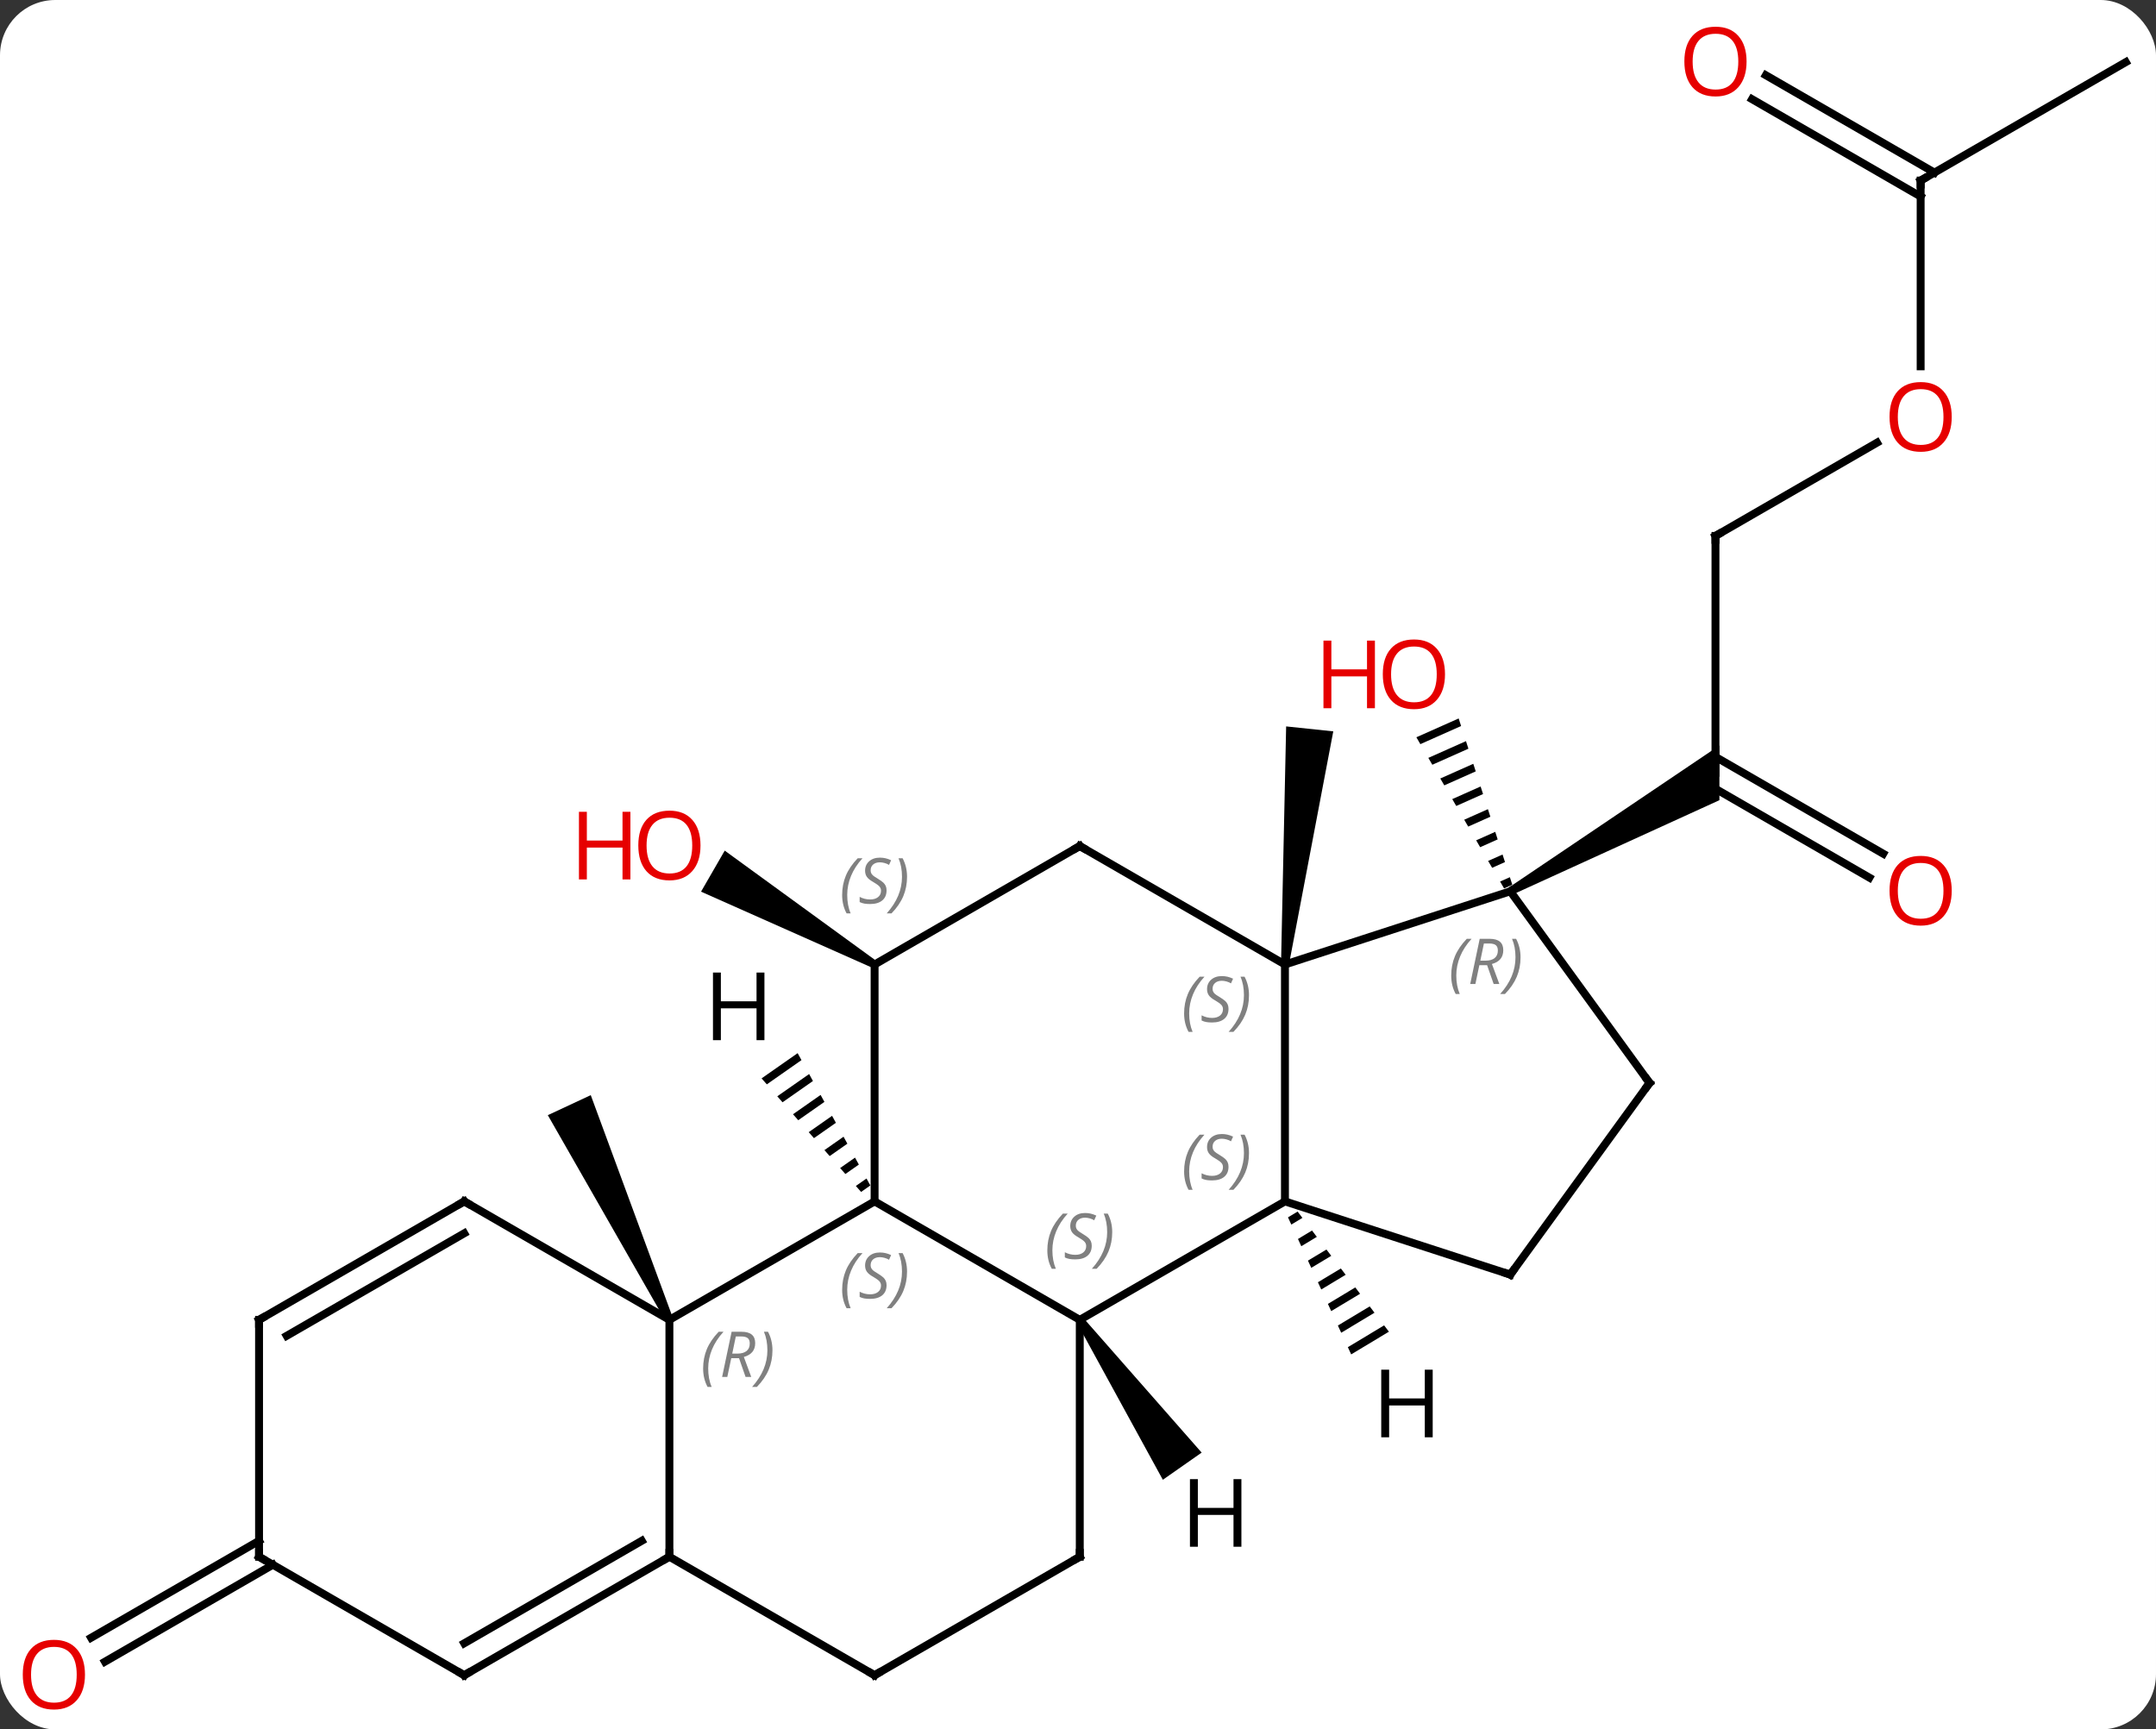 <svg width="273" viewBox="0 0 273 219" style="fill-opacity:1; color-rendering:auto; color-interpolation:auto; text-rendering:auto; stroke:black; stroke-linecap:square; stroke-miterlimit:10; shape-rendering:auto; stroke-opacity:1; fill:black; stroke-dasharray:none; font-weight:normal; stroke-width:1; font-family:'Open Sans'; font-style:normal; stroke-linejoin:miter; font-size:12; stroke-dashoffset:0; image-rendering:auto;" height="219" class="cas-substance-image" xmlns:xlink="http://www.w3.org/1999/xlink" xmlns="http://www.w3.org/2000/svg"><rect x="0" y="0" width="273" height="219" fill="#333333" stroke="none"/><svg class="cas-substance-single-component"><rect y="0" x="0" width="273" stroke="none" ry="7" rx="7" height="219" fill="white" class="cas-substance-group"/><svg y="0" x="0" width="273" viewBox="0 0 273 219" style="fill:black;" height="219" class="cas-substance-single-component-image"><svg><g><g transform="translate(138,110)" style="text-rendering:geometricPrecision; color-rendering:optimizeQuality; color-interpolation:linearRGB; stroke-linecap:butt; image-rendering:optimizeQuality;"><path style="stroke:none;" d="M25.202 12.187 L24.208 12.083 L24.856 -18.014 L30.824 -17.387 Z"/><line y2="-42.135" y1="-12.135" x2="79.218" x1="79.218" style="fill:none;"/><line y2="1.139" y1="-10.62" x2="98.709" x1="78.343" style="fill:none;"/><line y2="-1.892" y1="-14.156" x2="100.459" x1="79.218" style="fill:none;"/><path style="stroke:none;" d="M53.488 3.298 L52.988 2.432 L79.718 -15.599 L79.718 -8.671 Z"/><line y2="-53.946" y1="-42.135" x2="99.675" x1="79.218" style="fill:none;"/><line y2="-87.135" y1="-63.612" x2="105.198" x1="105.198" style="fill:none;"/><line y2="-102.135" y1="-87.135" x2="131.178" x1="105.198" style="fill:none;"/><line y2="-100.472" y1="-88.145" x2="85.598" x1="106.948" style="fill:none;"/><line y2="-97.441" y1="-85.114" x2="83.848" x1="105.198" style="fill:none;"/><path style="stroke:none;" d="M46.7 -19.021 L41.346 -16.638 L41.851 -15.768 L47.009 -18.064 L46.7 -19.021 ZM47.627 -16.149 L42.861 -14.028 L43.366 -13.158 L43.366 -13.158 L47.935 -15.192 L47.627 -16.149 ZM48.553 -13.278 L44.375 -11.418 L44.88 -10.548 L48.862 -12.32 L48.553 -13.278 ZM49.479 -10.406 L45.89 -8.808 L45.89 -8.808 L46.395 -7.938 L49.788 -9.449 L49.479 -10.406 ZM50.406 -7.534 L47.404 -6.198 L47.404 -6.198 L47.909 -5.328 L50.715 -6.577 L50.406 -7.534 ZM51.332 -4.663 L48.919 -3.588 L49.423 -2.718 L51.641 -3.705 L51.332 -4.663 ZM52.258 -1.791 L50.433 -0.979 L50.938 -0.108 L52.567 -0.834 L52.258 -1.791 ZM53.185 1.081 L51.947 1.631 L52.452 2.501 L53.494 2.038 L53.185 1.081 Z"/><path style="stroke:none;" d="M-27.005 11.702 L-27.505 12.568 L-49.232 2.912 L-46.233 -2.285 Z"/><path style="stroke:none;" d="M-52.785 56.924 L-53.691 57.346 L-68.635 31.214 L-63.197 28.678 Z"/><line y2="88.145" y1="100.424" x2="-103.448" x1="-124.716" style="fill:none;"/><line y2="85.114" y1="97.393" x2="-105.198" x1="-126.466" style="fill:none;"/><line y2="42.135" y1="12.135" x2="24.705" x1="24.705" style="fill:none;"/><line y2="2.865" y1="12.135" x2="53.238" x1="24.705" style="fill:none;"/><line y2="-2.865" y1="12.135" x2="-1.275" x1="24.705" style="fill:none;"/><line y2="57.135" y1="42.135" x2="-1.275" x1="24.705" style="fill:none;"/><line y2="51.405" y1="42.135" x2="53.238" x1="24.705" style="fill:none;"/><line y2="27.135" y1="2.865" x2="70.872" x1="53.238" style="fill:none;"/><line y2="12.135" y1="-2.865" x2="-27.255" x1="-1.275" style="fill:none;"/><line y2="42.135" y1="57.135" x2="-27.255" x1="-1.275" style="fill:none;"/><line y2="87.135" y1="57.135" x2="-1.275" x1="-1.275" style="fill:none;"/><line y2="27.135" y1="51.405" x2="70.872" x1="53.238" style="fill:none;"/><line y2="42.135" y1="12.135" x2="-27.255" x1="-27.255" style="fill:none;"/><line y2="57.135" y1="42.135" x2="-53.238" x1="-27.255" style="fill:none;"/><line y2="102.135" y1="87.135" x2="-27.255" x1="-1.275" style="fill:none;"/><line y2="87.135" y1="57.135" x2="-53.238" x1="-53.238" style="fill:none;"/><line y2="42.135" y1="57.135" x2="-79.218" x1="-53.238" style="fill:none;"/><line y2="87.135" y1="102.135" x2="-53.238" x1="-27.255" style="fill:none;"/><line y2="102.135" y1="87.135" x2="-79.218" x1="-53.238" style="fill:none;"/><line y2="98.094" y1="85.114" x2="-79.218" x1="-56.738" style="fill:none;"/><line y2="57.135" y1="42.135" x2="-105.198" x1="-79.218" style="fill:none;"/><line y2="59.156" y1="46.176" x2="-101.698" x1="-79.218" style="fill:none;"/><line y2="87.135" y1="102.135" x2="-105.198" x1="-79.218" style="fill:none;"/><line y2="87.135" y1="57.135" x2="-105.198" x1="-105.198" style="fill:none;"/><path style="stroke:none;" d="M26.308 43.422 L25.089 44.155 L25.089 44.155 L25.511 45.069 L25.511 45.069 L26.916 44.223 L26.916 44.223 L26.308 43.422 ZM28.134 45.824 L26.353 46.895 L26.353 46.895 L26.774 47.809 L28.742 46.625 L28.742 46.625 L28.134 45.824 ZM29.959 48.226 L27.616 49.635 L27.616 49.635 L28.037 50.548 L28.037 50.548 L30.568 49.027 L30.568 49.027 L29.959 48.226 ZM31.785 50.628 L28.88 52.375 L28.88 52.375 L29.301 53.288 L29.301 53.288 L32.393 51.428 L32.393 51.428 L31.785 50.628 ZM33.61 53.029 L30.143 55.115 L30.564 56.028 L30.564 56.028 L34.219 53.83 L34.219 53.83 L33.61 53.029 ZM35.436 55.431 L31.407 57.855 L31.407 57.855 L31.828 58.768 L31.828 58.768 L36.044 56.232 L36.044 56.232 L35.436 55.431 ZM37.261 57.833 L32.67 60.595 L32.67 60.595 L33.091 61.508 L33.091 61.508 L37.87 58.634 L37.87 58.634 L37.261 57.833 Z"/><path style="stroke:none;" d="M-1.685 57.422 L-0.865 56.848 L14.158 73.946 L9.243 77.387 Z"/><path style="stroke:none;" d="M-37 23.362 L-41.566 26.557 L-40.903 27.314 L-40.903 27.314 L-36.515 24.244 L-36.515 24.244 L-37 23.362 ZM-35.546 26.008 L-39.577 28.827 L-38.913 29.584 L-35.062 26.889 L-35.062 26.889 L-35.546 26.008 ZM-34.093 28.653 L-37.587 31.098 L-36.924 31.855 L-36.924 31.855 L-33.609 29.535 L-33.609 29.535 L-34.093 28.653 ZM-32.64 31.299 L-35.598 33.368 L-34.934 34.125 L-34.934 34.125 L-32.156 32.181 L-32.156 32.181 L-32.64 31.299 ZM-31.187 33.944 L-33.608 35.639 L-33.608 35.639 L-32.945 36.395 L-32.945 36.395 L-30.702 34.826 L-30.702 34.826 L-31.187 33.944 ZM-29.734 36.59 L-31.619 37.909 L-30.956 38.666 L-29.249 37.472 L-29.249 37.472 L-29.734 36.59 ZM-28.28 39.236 L-29.629 40.18 L-28.966 40.936 L-27.796 40.118 L-27.796 40.118 L-28.28 39.236 Z"/><path style="fill:none; stroke-miterlimit:5;" d="M79.218 -41.635 L79.218 -42.135 L79.651 -42.385"/></g><g transform="translate(138,110)" style="stroke-linecap:butt; fill:rgb(230,0,0); text-rendering:geometricPrecision; color-rendering:optimizeQuality; image-rendering:optimizeQuality; font-family:'Open Sans'; stroke:rgb(230,0,0); color-interpolation:linearRGB; stroke-miterlimit:5;"><path style="stroke:none;" d="M109.135 2.795 Q109.135 4.857 108.096 6.037 Q107.057 7.217 105.214 7.217 Q103.323 7.217 102.292 6.053 Q101.26 4.888 101.26 2.779 Q101.26 0.685 102.292 -0.463 Q103.323 -1.612 105.214 -1.612 Q107.073 -1.612 108.104 -0.44 Q109.135 0.732 109.135 2.795 ZM102.307 2.795 Q102.307 4.529 103.05 5.435 Q103.792 6.342 105.214 6.342 Q106.635 6.342 107.362 5.443 Q108.089 4.545 108.089 2.795 Q108.089 1.06 107.362 0.17 Q106.635 -0.721 105.214 -0.721 Q103.792 -0.721 103.05 0.177 Q102.307 1.076 102.307 2.795 Z"/><path style="stroke:none;" d="M109.135 -57.205 Q109.135 -55.143 108.096 -53.963 Q107.057 -52.783 105.214 -52.783 Q103.323 -52.783 102.292 -53.947 Q101.26 -55.112 101.26 -57.221 Q101.26 -59.315 102.292 -60.463 Q103.323 -61.612 105.214 -61.612 Q107.073 -61.612 108.104 -60.44 Q109.135 -59.268 109.135 -57.205 ZM102.307 -57.205 Q102.307 -55.471 103.05 -54.565 Q103.792 -53.658 105.214 -53.658 Q106.635 -53.658 107.362 -54.557 Q108.089 -55.455 108.089 -57.205 Q108.089 -58.94 107.362 -59.83 Q106.635 -60.721 105.214 -60.721 Q103.792 -60.721 103.05 -59.822 Q102.307 -58.924 102.307 -57.205 Z"/><path style="fill:none; stroke:black;" d="M105.198 -86.635 L105.198 -87.135 L105.631 -87.385"/><path style="stroke:none;" d="M83.156 -102.205 Q83.156 -100.143 82.116 -98.963 Q81.077 -97.783 79.234 -97.783 Q77.343 -97.783 76.312 -98.948 Q75.281 -100.112 75.281 -102.221 Q75.281 -104.315 76.312 -105.463 Q77.343 -106.612 79.234 -106.612 Q81.093 -106.612 82.124 -105.44 Q83.156 -104.268 83.156 -102.205 ZM76.327 -102.205 Q76.327 -100.471 77.07 -99.565 Q77.812 -98.658 79.234 -98.658 Q80.656 -98.658 81.382 -99.557 Q82.109 -100.455 82.109 -102.205 Q82.109 -103.94 81.382 -104.83 Q80.656 -105.721 79.234 -105.721 Q77.812 -105.721 77.07 -104.823 Q76.327 -103.924 76.327 -102.205 Z"/><path style="stroke:none;" d="M44.971 -24.613 Q44.971 -22.551 43.932 -21.371 Q42.893 -20.191 41.05 -20.191 Q39.159 -20.191 38.128 -21.355 Q37.096 -22.52 37.096 -24.629 Q37.096 -26.723 38.128 -27.871 Q39.159 -29.02 41.05 -29.02 Q42.909 -29.02 43.94 -27.848 Q44.971 -26.676 44.971 -24.613 ZM38.143 -24.613 Q38.143 -22.879 38.886 -21.973 Q39.628 -21.066 41.05 -21.066 Q42.471 -21.066 43.198 -21.965 Q43.925 -22.863 43.925 -24.613 Q43.925 -26.348 43.198 -27.238 Q42.471 -28.129 41.05 -28.129 Q39.628 -28.129 38.886 -27.23 Q38.143 -26.332 38.143 -24.613 Z"/><path style="stroke:none;" d="M36.096 -20.316 L35.096 -20.316 L35.096 -24.348 L30.581 -24.348 L30.581 -20.316 L29.581 -20.316 L29.581 -28.879 L30.581 -28.879 L30.581 -25.238 L35.096 -25.238 L35.096 -28.879 L36.096 -28.879 L36.096 -20.316 Z"/><path style="stroke:none;" d="M-49.3 -2.935 Q-49.3 -0.873 -50.34 0.307 Q-51.379 1.487 -53.222 1.487 Q-55.113 1.487 -56.144 0.323 Q-57.175 -0.842 -57.175 -2.951 Q-57.175 -5.045 -56.144 -6.193 Q-55.113 -7.342 -53.222 -7.342 Q-51.363 -7.342 -50.332 -6.17 Q-49.3 -4.998 -49.3 -2.935 ZM-56.129 -2.935 Q-56.129 -1.201 -55.386 -0.295 Q-54.644 0.612 -53.222 0.612 Q-51.8 0.612 -51.074 -0.287 Q-50.347 -1.185 -50.347 -2.935 Q-50.347 -4.67 -51.074 -5.56 Q-51.8 -6.451 -53.222 -6.451 Q-54.644 -6.451 -55.386 -5.553 Q-56.129 -4.654 -56.129 -2.935 Z"/><path style="stroke:none;" d="M-58.175 1.362 L-59.175 1.362 L-59.175 -2.67 L-63.691 -2.67 L-63.691 1.362 L-64.691 1.362 L-64.691 -7.201 L-63.691 -7.201 L-63.691 -3.56 L-59.175 -3.56 L-59.175 -7.201 L-58.175 -7.201 L-58.175 1.362 Z"/><path style="stroke:none;" d="M-127.24 102.065 Q-127.24 104.127 -128.28 105.307 Q-129.319 106.487 -131.162 106.487 Q-133.053 106.487 -134.084 105.323 Q-135.115 104.158 -135.115 102.049 Q-135.115 99.955 -134.084 98.807 Q-133.053 97.658 -131.162 97.658 Q-129.303 97.658 -128.272 98.83 Q-127.24 100.002 -127.24 102.065 ZM-134.069 102.065 Q-134.069 103.799 -133.326 104.705 Q-132.584 105.612 -131.162 105.612 Q-129.74 105.612 -129.014 104.713 Q-128.287 103.815 -128.287 102.065 Q-128.287 100.33 -129.014 99.44 Q-129.74 98.549 -131.162 98.549 Q-132.584 98.549 -133.326 99.448 Q-134.069 100.346 -134.069 102.065 Z"/></g><g transform="translate(138,110)" style="stroke-linecap:butt; font-size:8.4px; fill:gray; text-rendering:geometricPrecision; image-rendering:optimizeQuality; color-rendering:optimizeQuality; font-family:'Open Sans'; font-style:italic; stroke:gray; color-interpolation:linearRGB; stroke-miterlimit:5;"><path style="stroke:none;" d="M11.936 18.338 Q11.936 17.01 12.405 15.885 Q12.874 14.76 13.905 13.682 L14.514 13.682 Q13.546 14.744 13.061 15.916 Q12.577 17.088 12.577 18.322 Q12.577 19.651 13.014 20.666 L12.499 20.666 Q11.936 19.635 11.936 18.338 ZM17.559 17.744 Q17.559 18.572 17.012 19.026 Q16.465 19.479 15.465 19.479 Q15.059 19.479 14.746 19.424 Q14.434 19.369 14.152 19.229 L14.152 18.572 Q14.777 18.901 15.481 18.901 Q16.106 18.901 16.481 18.604 Q16.856 18.307 16.856 17.791 Q16.856 17.479 16.652 17.252 Q16.449 17.026 15.887 16.697 Q15.293 16.369 15.067 16.041 Q14.84 15.713 14.84 15.26 Q14.84 14.526 15.356 14.065 Q15.871 13.604 16.715 13.604 Q17.09 13.604 17.426 13.682 Q17.762 13.76 18.137 13.932 L17.871 14.526 Q17.621 14.369 17.301 14.283 Q16.981 14.197 16.715 14.197 Q16.184 14.197 15.863 14.471 Q15.543 14.744 15.543 15.213 Q15.543 15.416 15.613 15.565 Q15.684 15.713 15.824 15.846 Q15.965 15.979 16.387 16.229 Q16.949 16.572 17.152 16.768 Q17.356 16.963 17.457 17.197 Q17.559 17.432 17.559 17.744 ZM20.153 16.026 Q20.153 17.354 19.677 18.486 Q19.2 19.619 18.184 20.666 L17.575 20.666 Q19.513 18.51 19.513 16.026 Q19.513 14.697 19.075 13.682 L19.591 13.682 Q20.153 14.744 20.153 16.026 Z"/><path style="stroke:none;" d="M11.936 38.338 Q11.936 37.01 12.405 35.885 Q12.874 34.76 13.905 33.682 L14.514 33.682 Q13.546 34.744 13.061 35.916 Q12.577 37.088 12.577 38.323 Q12.577 39.651 13.014 40.666 L12.499 40.666 Q11.936 39.635 11.936 38.338 ZM17.559 37.744 Q17.559 38.573 17.012 39.026 Q16.465 39.479 15.465 39.479 Q15.059 39.479 14.746 39.424 Q14.434 39.369 14.152 39.229 L14.152 38.573 Q14.777 38.901 15.481 38.901 Q16.106 38.901 16.481 38.604 Q16.856 38.307 16.856 37.791 Q16.856 37.479 16.652 37.252 Q16.449 37.026 15.887 36.698 Q15.293 36.369 15.067 36.041 Q14.84 35.713 14.84 35.26 Q14.84 34.526 15.356 34.065 Q15.871 33.604 16.715 33.604 Q17.09 33.604 17.426 33.682 Q17.762 33.76 18.137 33.932 L17.871 34.526 Q17.621 34.369 17.301 34.283 Q16.981 34.198 16.715 34.198 Q16.184 34.198 15.863 34.471 Q15.543 34.744 15.543 35.213 Q15.543 35.416 15.613 35.565 Q15.684 35.713 15.824 35.846 Q15.965 35.979 16.387 36.229 Q16.949 36.573 17.152 36.768 Q17.356 36.963 17.457 37.198 Q17.559 37.432 17.559 37.744 ZM20.153 36.026 Q20.153 37.354 19.677 38.487 Q19.2 39.619 18.184 40.666 L17.575 40.666 Q19.513 38.51 19.513 36.026 Q19.513 34.698 19.075 33.682 L19.591 33.682 Q20.153 34.744 20.153 36.026 Z"/><path style="stroke:none;" d="M45.759 13.54 Q45.759 12.211 46.228 11.086 Q46.697 9.961 47.728 8.883 L48.337 8.883 Q47.368 9.946 46.884 11.118 Q46.4 12.29 46.4 13.524 Q46.4 14.852 46.837 15.868 L46.322 15.868 Q45.759 14.836 45.759 13.54 ZM49.319 12.227 L48.819 14.602 L48.163 14.602 L49.366 8.883 L50.616 8.883 Q52.35 8.883 52.35 10.321 Q52.35 11.68 50.913 12.071 L51.85 14.602 L51.132 14.602 L50.304 12.227 L49.319 12.227 ZM49.897 9.477 Q49.507 11.399 49.444 11.649 L50.1 11.649 Q50.85 11.649 51.257 11.321 Q51.663 10.993 51.663 10.368 Q51.663 9.899 51.405 9.688 Q51.147 9.477 50.554 9.477 L49.897 9.477 ZM54.536 11.227 Q54.536 12.555 54.06 13.688 Q53.583 14.821 52.568 15.868 L51.958 15.868 Q53.896 13.711 53.896 11.227 Q53.896 9.899 53.458 8.883 L53.974 8.883 Q54.536 9.946 54.536 11.227 Z"/><path style="fill:none; stroke:black;" d="M-0.842 -2.615 L-1.275 -2.865 L-1.708 -2.615"/><path style="stroke:none;" d="M-5.383 48.338 Q-5.383 47.01 -4.915 45.885 Q-4.446 44.76 -3.415 43.682 L-2.805 43.682 Q-3.774 44.744 -4.258 45.916 Q-4.743 47.088 -4.743 48.322 Q-4.743 49.651 -4.305 50.666 L-4.821 50.666 Q-5.383 49.635 -5.383 48.338 ZM0.239 47.744 Q0.239 48.572 -0.308 49.026 Q-0.855 49.479 -1.855 49.479 Q-2.261 49.479 -2.574 49.424 Q-2.886 49.369 -3.167 49.229 L-3.167 48.572 Q-2.542 48.901 -1.839 48.901 Q-1.214 48.901 -0.839 48.604 Q-0.464 48.307 -0.464 47.791 Q-0.464 47.479 -0.667 47.252 Q-0.87 47.026 -1.433 46.697 Q-2.027 46.369 -2.253 46.041 Q-2.48 45.713 -2.48 45.26 Q-2.48 44.526 -1.964 44.065 Q-1.448 43.604 -0.605 43.604 Q-0.23 43.604 0.106 43.682 Q0.442 43.76 0.817 43.932 L0.551 44.526 Q0.301 44.369 -0.019 44.283 Q-0.339 44.197 -0.605 44.197 Q-1.136 44.197 -1.456 44.471 Q-1.777 44.744 -1.777 45.213 Q-1.777 45.416 -1.706 45.565 Q-1.636 45.713 -1.495 45.846 Q-1.355 45.979 -0.933 46.229 Q-0.37 46.572 -0.167 46.768 Q0.036 46.963 0.138 47.197 Q0.239 47.432 0.239 47.744 ZM2.833 46.026 Q2.833 47.354 2.357 48.487 Q1.88 49.619 0.865 50.666 L0.255 50.666 Q2.193 48.51 2.193 46.026 Q2.193 44.697 1.755 43.682 L2.271 43.682 Q2.833 44.744 2.833 46.026 Z"/><path style="fill:none; stroke:black;" d="M52.763 51.251 L53.238 51.405 L53.532 51.001"/><path style="fill:none; stroke:black;" d="M70.578 26.73 L70.872 27.135 L70.578 27.54"/><path style="stroke:none;" d="M-31.364 3.338 Q-31.364 2.01 -30.895 0.885 Q-30.426 -0.24 -29.395 -1.318 L-28.786 -1.318 Q-29.754 -0.256 -30.239 0.916 Q-30.723 2.088 -30.723 3.322 Q-30.723 4.651 -30.286 5.666 L-30.801 5.666 Q-31.364 4.635 -31.364 3.338 ZM-25.741 2.744 Q-25.741 3.572 -26.288 4.026 Q-26.835 4.479 -27.835 4.479 Q-28.241 4.479 -28.554 4.424 Q-28.866 4.369 -29.148 4.229 L-29.148 3.572 Q-28.523 3.901 -27.819 3.901 Q-27.194 3.901 -26.819 3.604 Q-26.444 3.307 -26.444 2.791 Q-26.444 2.479 -26.648 2.252 Q-26.851 2.026 -27.413 1.698 Q-28.007 1.369 -28.233 1.041 Q-28.46 0.713 -28.46 0.26 Q-28.46 -0.474 -27.944 -0.935 Q-27.429 -1.396 -26.585 -1.396 Q-26.21 -1.396 -25.874 -1.318 Q-25.538 -1.24 -25.163 -1.068 L-25.429 -0.474 Q-25.679 -0.631 -25.999 -0.717 Q-26.319 -0.802 -26.585 -0.802 Q-27.116 -0.802 -27.436 -0.529 Q-27.757 -0.256 -27.757 0.213 Q-27.757 0.416 -27.686 0.565 Q-27.616 0.713 -27.476 0.846 Q-27.335 0.979 -26.913 1.229 Q-26.351 1.573 -26.148 1.768 Q-25.944 1.963 -25.843 2.197 Q-25.741 2.432 -25.741 2.744 ZM-23.147 1.026 Q-23.147 2.354 -23.623 3.487 Q-24.1 4.619 -25.116 5.666 L-25.725 5.666 Q-23.787 3.51 -23.787 1.026 Q-23.787 -0.302 -24.225 -1.318 L-23.709 -1.318 Q-23.147 -0.256 -23.147 1.026 Z"/><path style="stroke:none;" d="M-31.364 53.338 Q-31.364 52.01 -30.895 50.885 Q-30.426 49.76 -29.395 48.682 L-28.786 48.682 Q-29.754 49.744 -30.239 50.916 Q-30.723 52.088 -30.723 53.322 Q-30.723 54.651 -30.286 55.666 L-30.801 55.666 Q-31.364 54.635 -31.364 53.338 ZM-25.741 52.744 Q-25.741 53.572 -26.288 54.026 Q-26.835 54.479 -27.835 54.479 Q-28.241 54.479 -28.554 54.424 Q-28.866 54.369 -29.148 54.229 L-29.148 53.572 Q-28.523 53.901 -27.819 53.901 Q-27.194 53.901 -26.819 53.604 Q-26.444 53.307 -26.444 52.791 Q-26.444 52.479 -26.648 52.252 Q-26.851 52.026 -27.413 51.697 Q-28.007 51.369 -28.233 51.041 Q-28.46 50.713 -28.46 50.26 Q-28.46 49.526 -27.944 49.065 Q-27.429 48.604 -26.585 48.604 Q-26.21 48.604 -25.874 48.682 Q-25.538 48.76 -25.163 48.932 L-25.429 49.526 Q-25.679 49.369 -25.999 49.283 Q-26.319 49.197 -26.585 49.197 Q-27.116 49.197 -27.436 49.471 Q-27.757 49.744 -27.757 50.213 Q-27.757 50.416 -27.686 50.565 Q-27.616 50.713 -27.476 50.846 Q-27.335 50.979 -26.913 51.229 Q-26.351 51.572 -26.148 51.768 Q-25.944 51.963 -25.843 52.197 Q-25.741 52.432 -25.741 52.744 ZM-23.147 51.026 Q-23.147 52.354 -23.623 53.487 Q-24.1 54.619 -25.116 55.666 L-25.725 55.666 Q-23.787 53.51 -23.787 51.026 Q-23.787 49.697 -24.225 48.682 L-23.709 48.682 Q-23.147 49.744 -23.147 51.026 Z"/><path style="fill:none; stroke:black;" d="M-1.275 86.635 L-1.275 87.135 L-1.708 87.385"/><path style="stroke:none;" d="M-48.967 63.299 Q-48.967 61.971 -48.498 60.846 Q-48.029 59.721 -46.998 58.643 L-46.388 58.643 Q-47.357 59.706 -47.842 60.877 Q-48.326 62.049 -48.326 63.284 Q-48.326 64.612 -47.888 65.627 L-48.404 65.627 Q-48.967 64.596 -48.967 63.299 ZM-45.406 61.987 L-45.906 64.362 L-46.563 64.362 L-45.359 58.643 L-44.109 58.643 Q-42.375 58.643 -42.375 60.081 Q-42.375 61.44 -43.813 61.831 L-42.875 64.362 L-43.594 64.362 L-44.422 61.987 L-45.406 61.987 ZM-44.828 59.237 Q-45.219 61.159 -45.281 61.409 L-44.625 61.409 Q-43.875 61.409 -43.469 61.081 Q-43.063 60.752 -43.063 60.127 Q-43.063 59.659 -43.321 59.448 Q-43.578 59.237 -44.172 59.237 L-44.828 59.237 ZM-40.189 60.987 Q-40.189 62.315 -40.666 63.448 Q-41.142 64.581 -42.158 65.627 L-42.767 65.627 Q-40.83 63.471 -40.83 60.987 Q-40.83 59.659 -41.267 58.643 L-40.752 58.643 Q-40.189 59.706 -40.189 60.987 Z"/><path style="fill:none; stroke:black;" d="M-26.822 101.885 L-27.255 102.135 L-27.688 101.885"/><path style="fill:none; stroke:black;" d="M-53.671 87.385 L-53.238 87.135 L-53.238 86.635"/><path style="fill:none; stroke:black;" d="M-78.785 42.385 L-79.218 42.135 L-79.651 42.385"/><path style="fill:none; stroke:black;" d="M-78.785 101.885 L-79.218 102.135 L-79.651 101.885"/><path style="fill:none; stroke:black;" d="M-104.765 56.885 L-105.198 57.135 L-105.198 57.635"/><path style="fill:none; stroke:black;" d="M-104.765 87.385 L-105.198 87.135 L-105.198 86.635"/></g><g transform="translate(138,110)" style="stroke-linecap:butt; text-rendering:geometricPrecision; color-rendering:optimizeQuality; image-rendering:optimizeQuality; font-family:'Open Sans'; color-interpolation:linearRGB; stroke-miterlimit:5;"><path style="stroke:none;" d="M43.413 72.007 L42.413 72.007 L42.413 67.976 L37.897 67.976 L37.897 72.007 L36.897 72.007 L36.897 63.445 L37.897 63.445 L37.897 67.085 L42.413 67.085 L42.413 63.445 L43.413 63.445 L43.413 72.007 Z"/><path style="stroke:none;" d="M19.191 85.867 L18.191 85.867 L18.191 81.836 L13.675 81.836 L13.675 85.867 L12.675 85.867 L12.675 77.305 L13.675 77.305 L13.675 80.945 L18.191 80.945 L18.191 77.305 L19.191 77.305 L19.191 85.867 Z"/><path style="stroke:none;" d="M-41.205 21.718 L-42.205 21.718 L-42.205 17.687 L-46.721 17.687 L-46.721 21.718 L-47.721 21.718 L-47.721 13.156 L-46.721 13.156 L-46.721 16.796 L-42.205 16.796 L-42.205 13.156 L-41.205 13.156 L-41.205 21.718 Z"/></g></g></svg></svg></svg></svg>